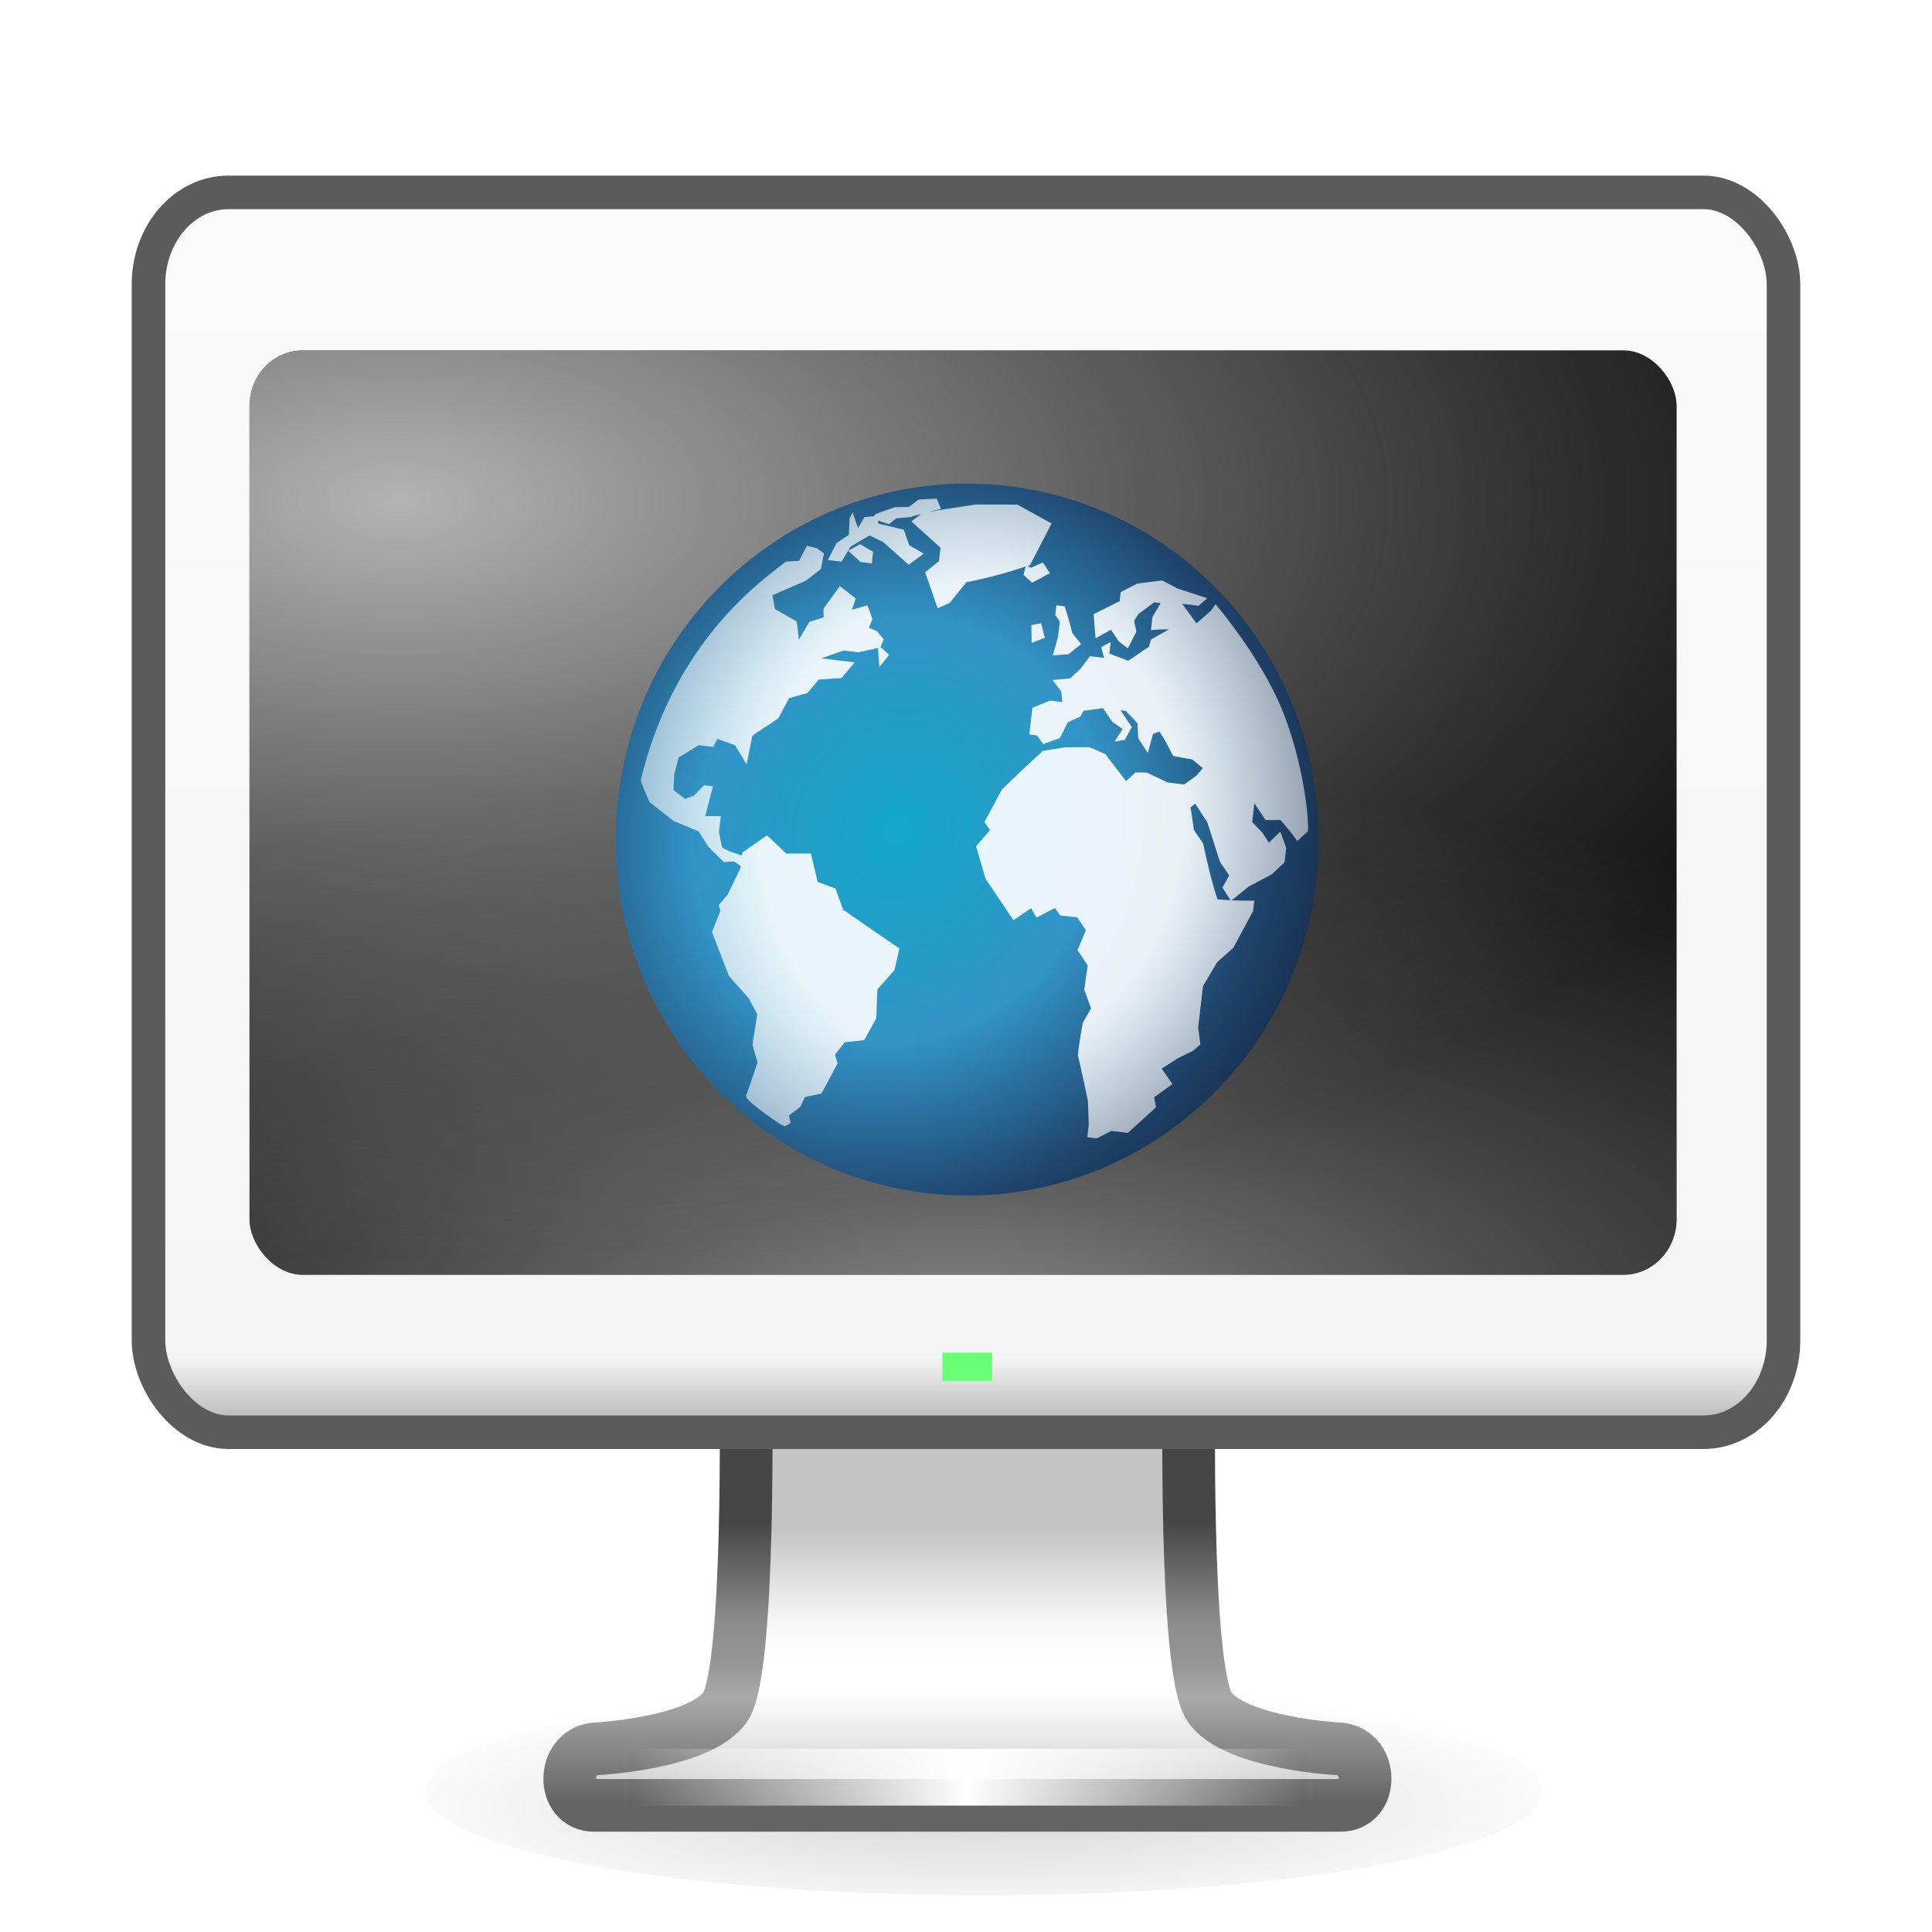 <?xml version="1.0" encoding="UTF-8" standalone="no"?>
<!-- Created with Inkscape (http://www.inkscape.org/) -->

<svg
   xmlns:dc="http://purl.org/dc/elements/1.1/"
   xmlns:cc="http://creativecommons.org/ns#"
   xmlns:rdf="http://www.w3.org/1999/02/22-rdf-syntax-ns#"
   xmlns:svg="http://www.w3.org/2000/svg"
   xmlns="http://www.w3.org/2000/svg"
   xmlns:xlink="http://www.w3.org/1999/xlink"
   xmlns:sodipodi="http://sodipodi.sourceforge.net/DTD/sodipodi-0.dtd"
   xmlns:inkscape="http://www.inkscape.org/namespaces/inkscape"
   version="1.0"
   width="22"
   height="22"
   id="svg4569"
   sodipodi:version="0.32"
   inkscape:version="0.48.4 r9939"
   sodipodi:docname="network.svg"
   inkscape:output_extension="org.inkscape.output.svg.inkscape">
  <sodipodi:namedview
     inkscape:window-height="789"
     inkscape:window-width="1438"
     inkscape:pageshadow="2"
     inkscape:pageopacity="0.0"
     guidetolerance="10.0"
     gridtolerance="10.0"
     objecttolerance="10.0"
     borderopacity="1.0"
     bordercolor="#666666"
     pagecolor="#ffffff"
     id="base"
     showgrid="false"
     showguides="true"
     inkscape:guide-bbox="true"
     inkscape:zoom="13.047223"
     inkscape:cx="5.130609"
     inkscape:cy="11.779897"
     inkscape:window-x="0"
     inkscape:window-y="60"
     inkscape:current-layer="svg4569"
     inkscape:window-maximized="0">
    <inkscape:grid
       type="xygrid"
       id="grid2421"
       empspacing="5"
       visible="true"
       enabled="true"
       snapvisiblegridlinesonly="true" />
  </sodipodi:namedview>
  <defs
     id="defs4571">
    <linearGradient
       id="linearGradient5044">
      <stop
         style="stop-color:#000000;stop-opacity:1;"
         offset="0"
         id="stop5046" />
      <stop
         style="stop-color:#000000;stop-opacity:0;"
         offset="1"
         id="stop5048" />
    </linearGradient>
    <filter
       color-interpolation-filters="sRGB"
       inkscape:collect="always"
       id="filter5056"
       x="-0.039"
       width="1.078"
       y="-0.188"
       height="1.376">
      <feGaussianBlur
         inkscape:collect="always"
         stdDeviation="0.724"
         id="feGaussianBlur5058" />
    </filter>
    <linearGradient
       id="linearGradient3912-9">
      <stop
         id="stop3914-3"
         style="stop-color:#c4c4c4;stop-opacity:1;"
         offset="0" />
      <stop
         id="stop3916-9"
         style="stop-color:#f8f8f8;stop-opacity:1;"
         offset="0.35" />
      <stop
         id="stop3918-0"
         style="stop-color:#ffffff;stop-opacity:1;"
         offset="0.494" />
      <stop
         id="stop3920-8"
         style="stop-color:#ffffff;stop-opacity:1;"
         offset="0.589" />
      <stop
         id="stop3922-8"
         style="stop-color:#c7c7c7;stop-opacity:1;"
         offset="1" />
    </linearGradient>
    <linearGradient
       id="linearGradient3924-5">
      <stop
         id="stop3926-0"
         style="stop-color:#464646;stop-opacity:1"
         offset="0" />
      <stop
         id="stop3928-9"
         style="stop-color:#8c8c8c;stop-opacity:1"
         offset="0.35" />
      <stop
         id="stop3930-6"
         style="stop-color:#969696;stop-opacity:1"
         offset="0.51" />
      <stop
         id="stop3932-3"
         style="stop-color:#aaaaaa;stop-opacity:1"
         offset="0.62" />
      <stop
         id="stop3934-8"
         style="stop-color:#646464;stop-opacity:1"
         offset="1" />
    </linearGradient>
    <linearGradient
       id="linearGradient3342-5">
      <stop
         id="stop3344-6"
         style="stop-color:#ffffff;stop-opacity:0"
         offset="0" />
      <stop
         id="stop3346-1"
         style="stop-color:#ffffff;stop-opacity:1"
         offset="1" />
    </linearGradient>
    <linearGradient
       id="linearGradient5016">
      <stop
         style="stop-color:#fafafa;stop-opacity:1;"
         offset="0"
         id="stop5018" />
      <stop
         id="stop5024"
         offset="0.945"
         style="stop-color:#f5f5f5;stop-opacity:1;" />
      <stop
         style="stop-color:#b8b8b8;stop-opacity:1;"
         offset="1"
         id="stop5020" />
    </linearGradient>
    <linearGradient
       id="linearGradient4137">
      <stop
         id="stop4139"
         offset="0"
         style="stop-color:#ffffff;stop-opacity:0.865;" />
      <stop
         style="stop-color:#e5e5e5;stop-opacity:0.206;"
         offset="0.777"
         id="stop4141" />
      <stop
         id="stop4143"
         offset="1"
         style="stop-color:#dedede;stop-opacity:0.065;" />
    </linearGradient>
    <linearGradient
       id="linearGradient3995">
      <stop
         style="stop-color:#ffffff;stop-opacity:1;"
         offset="0"
         id="stop3997" />
      <stop
         style="stop-color:#8d8d8d;stop-opacity:0;"
         offset="1"
         id="stop3999" />
    </linearGradient>
    <radialGradient
       inkscape:collect="always"
       xlink:href="#linearGradient4137"
       id="radialGradient3304"
       gradientUnits="userSpaceOnUse"
       gradientTransform="matrix(2.125,0,0,1.091,-86.314,5.659)"
       cx="75.376"
       cy="-8.735"
       fx="75.376"
       fy="-8.735"
       r="26.127" />
    <radialGradient
       inkscape:collect="always"
       xlink:href="#linearGradient3995"
       id="radialGradient3306"
       gradientUnits="userSpaceOnUse"
       gradientTransform="matrix(0.26,0,1.8824434e-8,0.109,29.019,-74.836)"
       cx="251.509"
       cy="938.442"
       fx="251.509"
       fy="938.442"
       r="192.448" />
    <linearGradient
       inkscape:collect="always"
       xlink:href="#linearGradient5016"
       id="linearGradient3336"
       gradientUnits="userSpaceOnUse"
       gradientTransform="matrix(0.303,0,0,0.349,1.312,0.361)"
       x1="31.075"
       y1="6.065"
       x2="31.075"
       y2="45.381" />
    <linearGradient
       inkscape:collect="always"
       xlink:href="#linearGradient3342-5"
       id="linearGradient3338"
       gradientUnits="userSpaceOnUse"
       gradientTransform="matrix(0.478,0,0,0.428,-0.255,0.156)"
       spreadMethod="reflect"
       x1="15.574"
       y1="46.971"
       x2="23.578"
       y2="46.971" />
    <linearGradient
       inkscape:collect="always"
       xlink:href="#linearGradient3912-9"
       id="linearGradient3340"
       gradientUnits="userSpaceOnUse"
       gradientTransform="matrix(0.409,0,0,0.428,-135.642,-19.853)"
       x1="361.106"
       y1="87.05"
       x2="361.106"
       y2="94.396" />
    <linearGradient
       inkscape:collect="always"
       xlink:href="#linearGradient3924-5"
       id="linearGradient3343"
       gradientUnits="userSpaceOnUse"
       gradientTransform="matrix(0.411,0,0,0.428,-14.463,1.958)"
       x1="61.969"
       y1="35.944"
       x2="61.969"
       y2="43.378" />
    <radialGradient
       inkscape:collect="always"
       xlink:href="#linearGradient5044"
       id="radialGradient3345"
       gradientUnits="userSpaceOnUse"
       gradientTransform="matrix(1,0,0,0.241,0,44.456)"
       cx="32.803"
       cy="61.713"
       fx="32.803"
       fy="61.713"
       r="23.133" />
    <radialGradient
       inkscape:collect="always"
       xlink:href="#linearGradient5214"
       id="radialGradient3809"
       cx="6.416"
       cy="7.925"
       fx="6.416"
       fy="7.925"
       r="7.326"
       gradientUnits="userSpaceOnUse"
       gradientTransform="matrix(0.784,-1.358,1.269,0.732,-8.668,10.833)" />
    <linearGradient
       id="linearGradient5214">
      <stop
         offset="0"
         style="stop-color:#14a8cc;stop-opacity:1;"
         id="stop5216" />
      <stop
         offset="0.389"
         style="stop-color:#3293c5;stop-opacity:1;"
         id="stop5218" />
      <stop
         offset="0.705"
         style="stop-color:#1f436b;stop-opacity:1;"
         id="stop5220" />
      <stop
         offset="1"
         style="stop-color:#10182b;stop-opacity:1;"
         id="stop5222" />
    </linearGradient>
    <linearGradient
       inkscape:collect="always"
       xlink:href="#linearGradient4873"
       id="linearGradient3778"
       gradientUnits="userSpaceOnUse"
       gradientTransform="matrix(0.368,0,0,0.368,-1.106,-0.764)"
       x1="20"
       y1="43"
       x2="20"
       y2="2.689" />
    <linearGradient
       id="linearGradient4873">
      <stop
         id="stop4875"
         style="stop-color:#ffffff;stop-opacity:1"
         offset="0" />
      <stop
         id="stop4877"
         style="stop-color:#ffffff;stop-opacity:0"
         offset="1" />
    </linearGradient>
    <radialGradient
       inkscape:collect="always"
       xlink:href="#linearGradient3853"
       id="radialGradient3859"
       cx="7.941"
       cy="7.594"
       fx="7.941"
       fy="7.594"
       r="6.966"
       gradientTransform="matrix(1.269,-1.8333479e-8,2.0630349e-8,1.428,-2.134,-3.248)"
       gradientUnits="userSpaceOnUse" />
    <linearGradient
       id="linearGradient3853">
      <stop
         style="stop-color:#ffffff;stop-opacity:1;"
         offset="0"
         id="stop3855" />
      <stop
         id="stop3861"
         offset="0.5"
         style="stop-color:#ffffff;stop-opacity:1;" />
      <stop
         style="stop-color:#ffffff;stop-opacity:0.316;"
         offset="1"
         id="stop3857" />
    </linearGradient>
  </defs>
  <path
     sodipodi:type="arc"
     style="opacity:0.4;fill:url(#radialGradient3345);fill-opacity:1;stroke:none;filter:url(#filter5056)"
     id="path5038"
     sodipodi:cx="33.003136"
     sodipodi:cy="58.583073"
     sodipodi:rx="20.363636"
     sodipodi:ry="4.6144199"
     d="m 53.367,58.583 a 20.364,4.614 0 1 1 -40.727,0 20.364,4.614 0 1 1 40.727,0 z"
     transform="matrix(0.312,0,0,0.256,0.907,5.396)" />
  <path
     d="m 8.492,15.743 c 0,0 0.058,3.267 -0.232,3.692 -0.291,0.424 -1.493,0.481 -1.493,0.481 -0.371,0.045 -0.374,0.642 0,0.642 l 8.498,0 c 0.374,0 0.371,-0.598 0,-0.642 0,0 -1.203,-0.057 -1.493,-0.481 -0.291,-0.424 -0.232,-3.692 -0.232,-3.692 z"
     id="rect1789-1"
     style="fill:url(#linearGradient3340);fill-opacity:1;fill-rule:nonzero;stroke:url(#linearGradient3343);stroke-width:0.6;stroke-linecap:round;stroke-linejoin:round;stroke-miterlimit:4;stroke-opacity:1;stroke-dasharray:none;stroke-dashoffset:0.5;marker:none;visibility:visible;display:inline;overflow:visible;enable-background:new"
     inkscape:connector-curvature="0"
     sodipodi:nodetypes="cscsscscc" />
  <path
     inkscape:connector-curvature="0"
     d="m 7.428,20.237 7.174,0"
     id="path3340-5"
     style="fill:none;stroke:url(#linearGradient3338);stroke-width:0.648px;stroke-linecap:square;stroke-linejoin:miter;stroke-opacity:1" />
  <rect
     width="18.618"
     height="14.118"
     rx="0.91"
     ry="1.046"
     x="1.691"
     y="2.191"
     id="rect2722-9"
     style="fill:url(#linearGradient3336);fill-opacity:1;stroke:#5b5b5b;stroke-width:0.382;stroke-linecap:round;stroke-linejoin:round;stroke-miterlimit:4;stroke-opacity:1;stroke-dasharray:none;stroke-dashoffset:0.5" />
  <g
     id="g4811"
     transform="matrix(0.311,0,0,0.303,-18.427,6.884)">
    <rect
       ry="2.091"
       rx="1.95"
       y="-9.552"
       x="68.386"
       height="34.742"
       width="52.253"
       id="rect2996-6"
       style="fill:#0a0a0a;fill-opacity:1;stroke:none" />
    <rect
       ry="2.091"
       rx="1.95"
       y="-9.552"
       x="68.386"
       height="34.742"
       width="52.253"
       id="rect2996-6-4"
       style="opacity:0.5;fill:url(#radialGradient3306);fill-opacity:1;stroke:none" />
    <rect
       ry="2.091"
       rx="1.95"
       y="-9.552"
       x="68.386"
       height="34.742"
       width="52.253"
       id="rect2996-6-4-8"
       style="opacity:0.8;fill:url(#radialGradient3304);fill-opacity:1;stroke:none" />
  </g>
  <rect
     style="fill:#69ff75;fill-opacity:1;stroke:none"
     id="rect3853"
     width="0.565"
     height="0.321"
     x="10.732"
     y="15.403" />
  <g
     transform="matrix(0.079,0,0,0.08,-6.599,-86.406)"
     id="g3053">
    <g
       transform="matrix(6.868,0.815,-0.815,6.868,175.309,1138.728)"
       id="layer1-2">
      <path
         inkscape:connector-curvature="0"
         style="fill:url(#radialGradient3809);fill-opacity:1;fill-rule:nonzero;stroke:url(#linearGradient3778);stroke-width:0;stroke-miterlimit:4;stroke-dasharray:none"
         id="path6495"
         d="m 15.202,7.925 c 0,4.046 -3.28,7.326 -7.326,7.326 -4.046,0 -7.326,-3.28 -7.326,-7.326 0,-4.046 3.28,-7.325 7.326,-7.325 4.045,0 7.326,3.28 7.326,7.325 l 0,0 z" />
      <path
         inkscape:connector-curvature="0"
         style="opacity:0.9;fill:url(#radialGradient3859);fill-opacity:1;fill-rule:nonzero;stroke:none"
         id="path6534"
         d="M 8.102,0.956 7.236,1.057 6.283,1.321 C 6.365,1.292 6.447,1.261 6.531,1.233 L 6.42,1.032 6.048,1.095 5.863,1.271 5.578,1.309 5.318,1.434 5.195,1.497 5.158,1.548 4.972,1.585 4.861,1.824 4.712,1.522 4.663,1.648 4.687,1.988 4.452,2.189 4.316,2.554 l 0.285,0 0.111,-0.239 0.037,-0.088 C 4.874,2.137 4.993,2.037 5.12,1.95 L 5.417,2.051 C 5.611,2.184 5.805,2.32 5.999,2.453 L 6.283,2.189 5.962,2.051 5.813,1.749 5.269,1.686 5.257,1.623 5.492,1.673 5.628,1.535 5.925,1.472 C 5.995,1.437 6.064,1.412 6.135,1.384 l -0.186,0.176 0.668,0.466 0,0.277 L 6.358,2.567 6.704,3.271 6.939,3.133 7.236,2.667 C 7.654,2.536 8.03,2.383 8.424,2.202 L 8.399,2.378 8.597,2.516 8.944,2.277 8.77,2.076 8.535,2.214 8.461,2.189 c 0.017,-0.008 0.032,-0.017 0.049,-0.025 L 8.857,1.258 8.102,0.956 z M 4.712,2.315 l 0.285,0.201 0.235,0 0,-0.239 -0.285,-0.126 -0.235,0.164 0,0 z m 6.57,-0.164 -0.507,0.126 -0.322,0.214 0,0.189 -0.507,0.327 0.099,0.491 0.297,-0.214 0.186,0.214 0.21,0.126 0.136,-0.365 -0.074,-0.214 0.074,-0.151 0.297,-0.277 0.136,0 -0.136,0.302 0,0.277 c 0.122,-0.034 0.246,-0.047 0.371,-0.063 l -0.346,0.252 -0.025,0.151 -0.396,0.34 -0.408,-0.101 0,-0.239 -0.186,0.126 0.087,0.214 -0.297,0 -0.161,0.277 -0.198,0.226 -0.359,0.075 0.21,0.214 0.049,0.214 -0.26,0 -0.346,0.189 0,0.554 0.161,0 L 9.216,5.788 9.55,5.624 9.673,5.284 9.921,5.133 9.97,5.008 l 0.396,-0.101 0.223,0.252 0.235,0.126 -0.136,0.277 0.21,-0.063 0.111,-0.277 -0.272,-0.315 0.111,0 0.272,0.226 0.049,0.302 0.235,0.277 0.062,-0.403 0.124,-0.063 c 0.132,0.139 0.236,0.309 0.346,0.466 l 0.408,0.025 0.235,0.151 -0.111,0.164 -0.235,0.214 -0.346,0 L 11.43,6.115 11.195,6.14 11.022,6.341 10.527,5.838 10.181,5.737 9.673,5.8 9.228,5.926 C 8.974,6.219 8.714,6.515 8.473,6.819 L 8.189,7.524 8.325,7.675 8.077,8.04 8.35,8.681 C 8.576,8.942 8.804,9.201 9.03,9.461 l 0.334,-0.289 0.136,0.176 0.359,-0.239 0.124,0.138 0.359,0 0.21,0.239 -0.124,0.428 0.247,0.289 -0.012,0.503 0.186,0.365 -0.136,0.315 c -0.013,0.226 -0.025,0.441 -0.025,0.667 0.109,0.306 0.219,0.611 0.322,0.918 l 0.074,0.491 0,0.252 0.198,0 0.285,-0.189 0.346,0 0.52,-0.591 -0.062,-0.201 0.346,-0.315 -0.26,-0.289 0.309,-0.252 0.297,-0.189 0.136,-0.151 -0.087,-0.34 c 0,-0.286 10e-7,-0.57 0,-0.856 L 13.348,9.814 13.645,9.487 l 0.322,-0.805 0,-0.214 C 13.807,8.488 13.653,8.506 13.497,8.518 l 0.322,-0.327 0.445,-0.302 0.235,-0.277 0,-0.302 C 14.445,7.208 14.392,7.098 14.338,6.995 l -0.21,0.252 -0.161,-0.189 -0.235,-0.189 0,-0.39 0.272,0.315 0.309,-0.038 c 0.14,0.129 0.274,0.243 0.396,0.39 l 0.198,-0.226 c 0,-0.244 -0.27,-1.447 -0.854,-2.466 C 13.47,3.436 12.445,2.504 12.445,2.504 l -0.074,0.138 -0.272,0.302 -0.346,-0.365 0.346,0 L 12.259,2.403 11.616,2.277 11.282,2.151 z M 3.846,2.315 3.722,2.642 c 0,0 -0.217,0.036 -0.272,0.05 C 2.74,3.358 1.309,4.8 0.976,7.511 0.989,7.574 1.211,7.939 1.211,7.939 l 0.544,0.327 0.544,0.151 0.235,0.289 0.359,0.277 0.21,-0.038 0.148,0.075 0,0.05 -0.198,0.566 -0.161,0.239 0.049,0.113 -0.124,0.453 0.458,0.856 0.47,0.415 0.21,0.302 -0.025,0.629 0.148,0.352 -0.148,0.679 c 0,0 -0.02,-0.006 0,0.063 0.02,0.069 0.827,0.53 0.878,0.491 0.051,-0.04 0.099,-0.075 0.099,-0.075 l -0.049,-0.151 0.21,-0.201 0.074,-0.214 0.334,-0.113 0.26,-0.654 -0.074,-0.176 0.173,-0.277 0.396,-0.088 0.198,-0.478 -0.049,-0.591 0.309,-0.44 0.049,-0.453 C 6.317,10.103 5.9,9.883 5.479,9.663 L 5.269,9.248 4.885,9.159 4.675,8.593 4.168,8.656 3.722,8.329 3.252,8.744 l 0,0.063 C 3.111,8.766 2.945,8.76 2.819,8.681 l -0.099,-0.302 0,-0.327 -0.322,0.038 c 0.026,-0.208 0.061,-0.421 0.087,-0.629 l -0.186,0 -0.186,0.239 -0.173,0.088 -0.26,-0.151 -0.025,-0.327 0.049,-0.352 0.384,-0.302 0.309,0 L 2.46,6.48 2.844,6.568 3.129,6.932 3.178,6.329 3.673,5.913 3.846,5.473 4.217,5.322 4.415,5.02 4.885,4.932 5.12,4.58 c -0.233,0 -0.473,0 -0.705,0 l 0.445,-0.214 0.309,0 L 5.566,4.227 5.64,4.617 5.813,4.341 5.615,4.202 5.665,4.039 5.504,3.888 5.331,3.837 5.38,3.649 5.244,3.384 4.935,3.51 4.984,3.271 4.626,3.057 4.341,3.561 4.366,3.737 4.081,3.863 3.908,4.253 3.821,3.888 3.339,3.686 3.252,3.41 3.908,3.032 4.193,2.755 4.217,2.428 4.056,2.34 3.846,2.315 l -3.9e-6,-5e-7 z m 5.308,0.604 0,0.201 0.111,0.126 0,0.302 L 9.203,3.951 9.525,3.888 9.76,3.649 9.55,3.447 C 9.482,3.263 9.412,3.096 9.327,2.919 l -0.173,0 z M 8.882,3.322 8.684,3.384 8.733,3.749 8.993,3.611 8.882,3.322 l 0,0 z m 3.625,3.309 0.297,0.352 0.359,0.78 0.223,0.252 -0.111,0.264 0.198,0.239 c -0.091,0.006 -0.179,0.013 -0.272,0.013 -0.17,-0.362 -0.304,-0.728 -0.433,-1.107 l -0.223,-0.252 -0.124,-0.453 0.087,-0.088 0,-1.3e-6 z" />
    </g>
  </g>
</svg>
